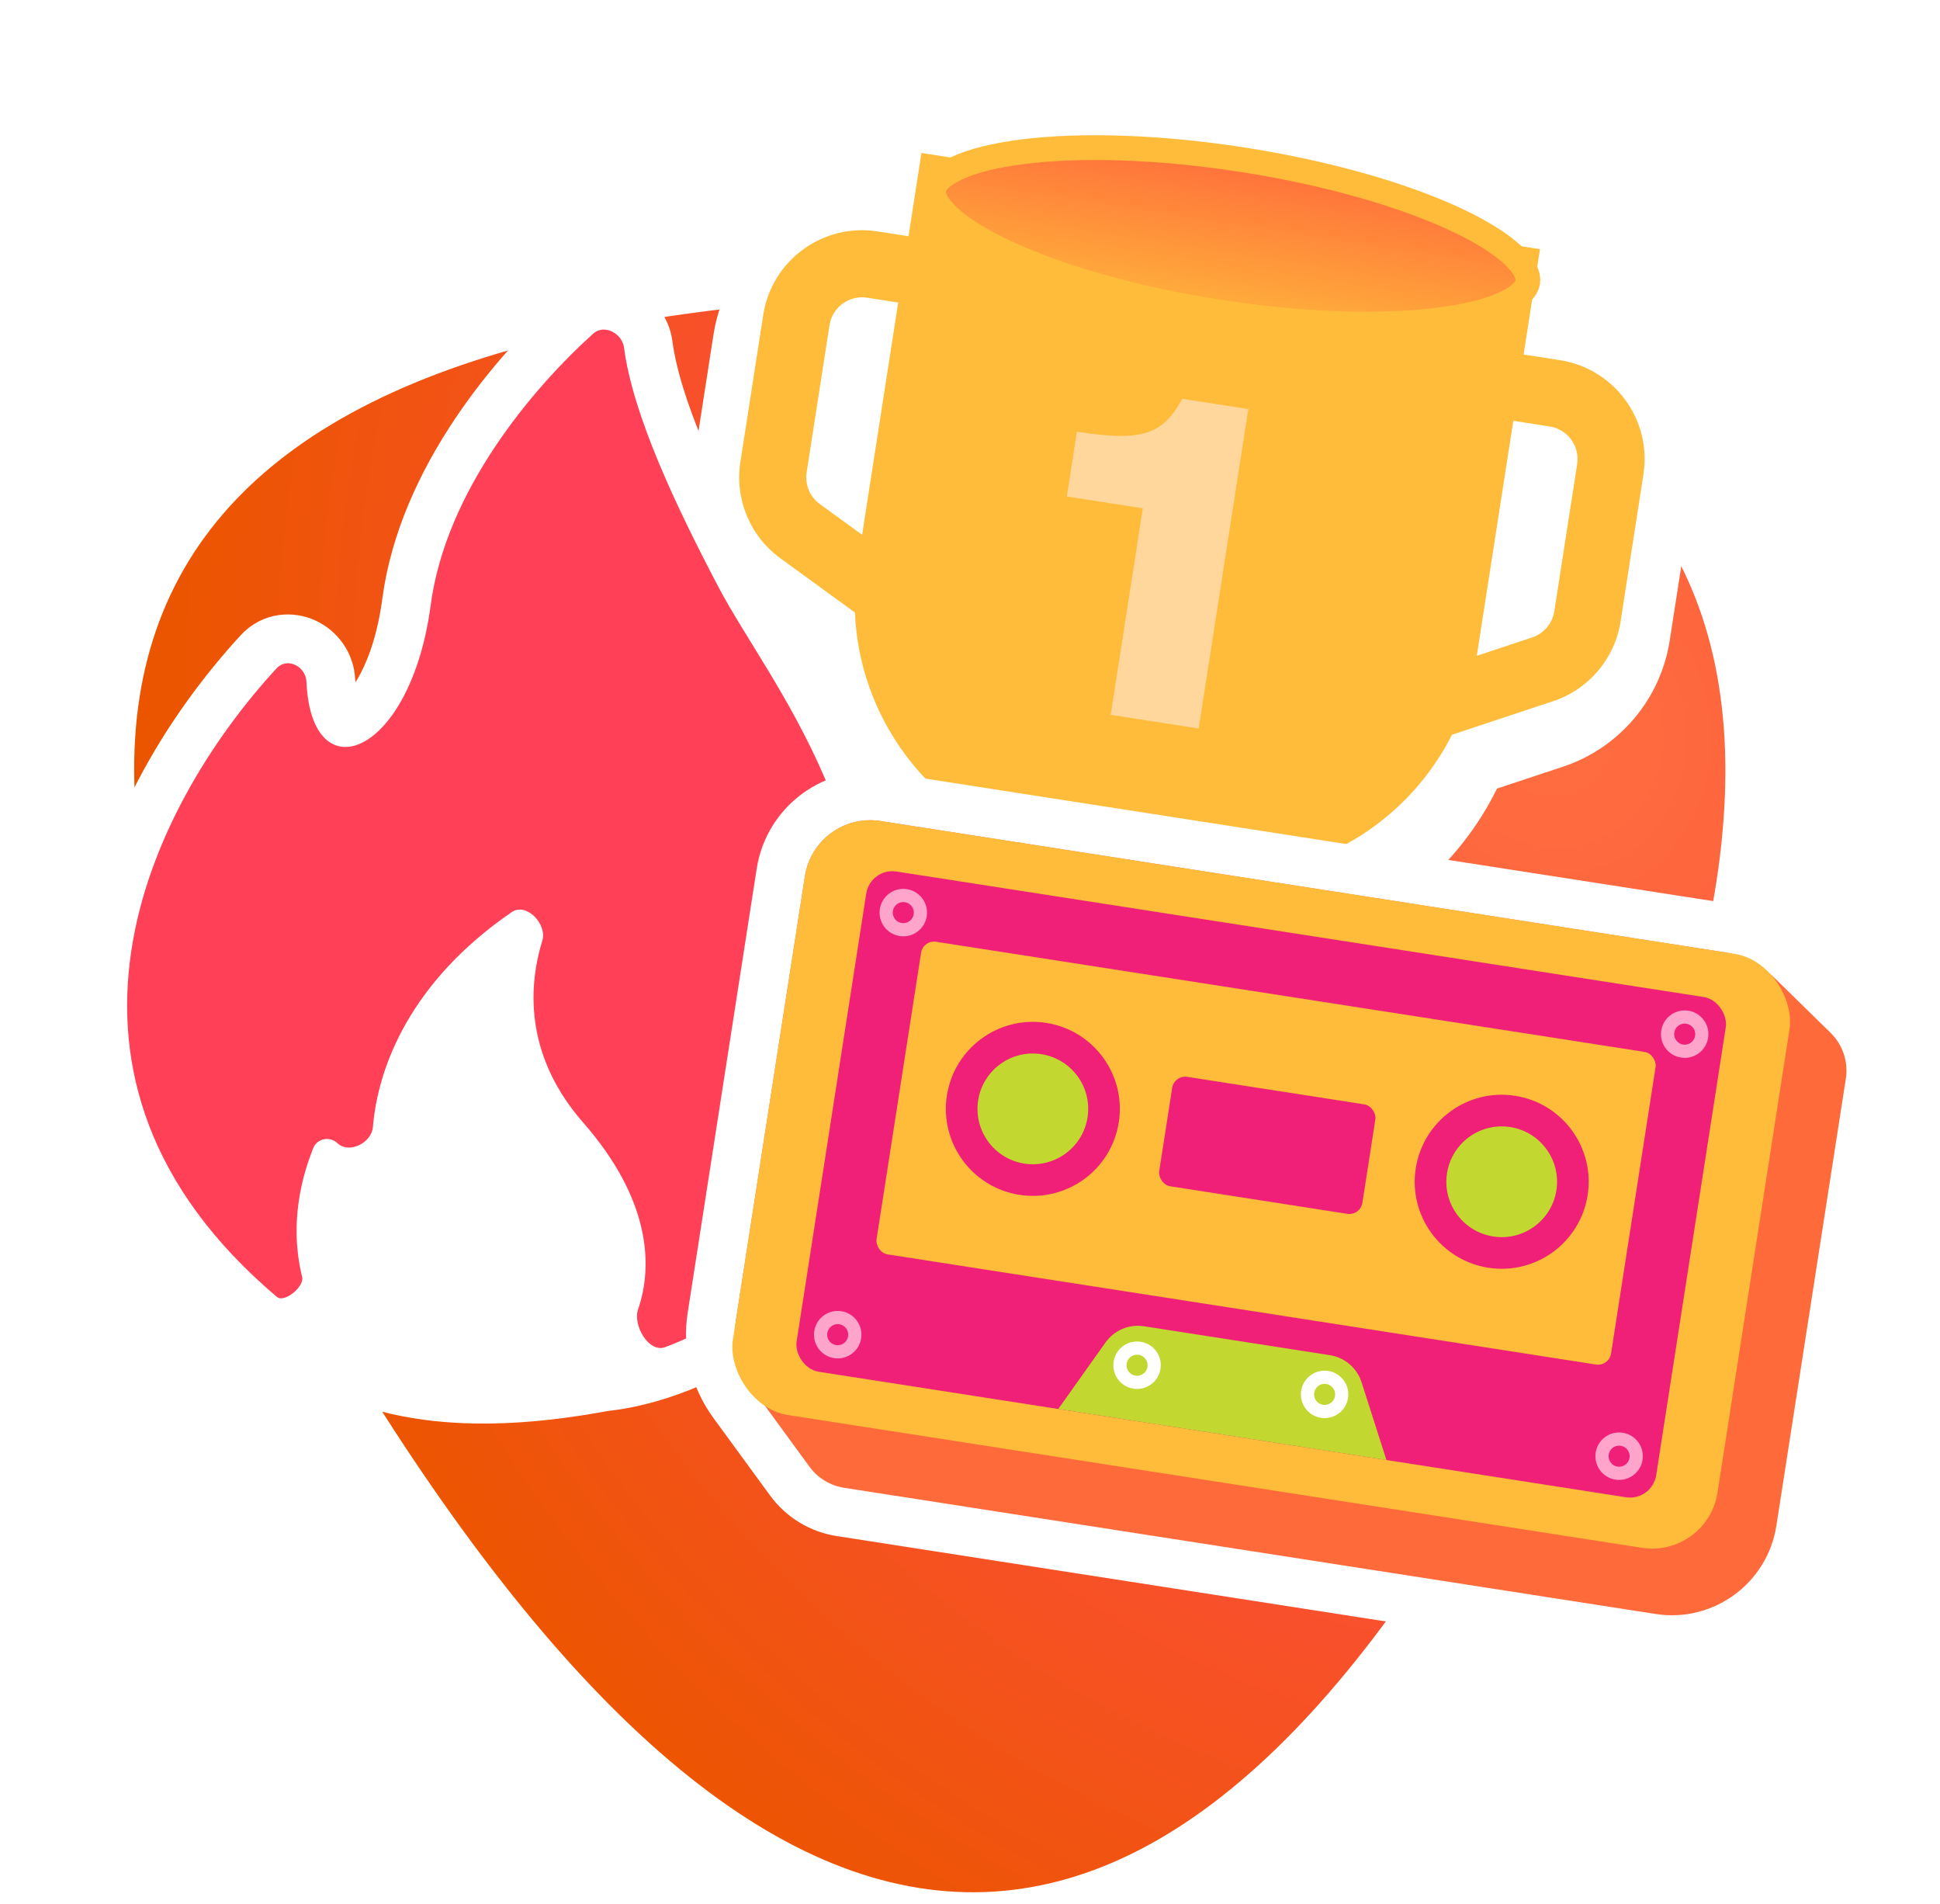 <svg width="159" height="156" viewBox="0 0 159 156" fill="none" xmlns="http://www.w3.org/2000/svg">
<path fill-rule="evenodd" clip-rule="evenodd" d="M74.332 24.236C139.485 22.079 157.176 50.606 127.405 109.817C97.633 169.028 65.057 170.106 29.675 113.052C-5.707 55.998 9.178 26.393 74.332 24.236Z" fill="url(#paint0_radial_2136_6340)"/>
<mask id="path-2-outside-1_2136_6340" maskUnits="userSpaceOnUse" x="48.843" y="1.778" width="93.929" height="95.598" fill="black">
<rect fill="white" x="48.843" y="1.778" width="93.929" height="95.598"/>
<path fill-rule="evenodd" clip-rule="evenodd" d="M101.994 12.082C115.993 14.258 126.838 19.265 126.216 23.265L125.09 30.507L127.06 30.813C131.972 31.576 135.335 36.177 134.571 41.088L132.896 51.868C132.377 55.202 130.038 57.966 126.835 59.028L119.758 61.375C116.212 70.281 106.876 75.887 97.002 74.352L96.17 74.222L95.987 85.987C95.982 86.327 95.74 86.616 95.401 86.638C92.714 86.816 86.345 85.821 83.836 84.84C83.519 84.716 83.376 84.366 83.474 84.04L86.877 72.755C76.82 70.712 69.786 61.708 70.062 51.609L64.357 47.462C61.627 45.478 60.237 42.134 60.756 38.8L62.431 28.02C63.195 23.109 67.795 19.746 72.707 20.51L74.677 20.816L75.52 15.391C75.52 15.389 75.521 15.387 75.521 15.384C76.143 11.385 87.995 9.906 101.994 12.082ZM74.053 24.829L70.609 46.986L66.745 44.176C65.247 43.088 64.484 41.253 64.769 39.423L66.445 28.644C66.863 25.949 69.388 24.104 72.083 24.523L74.053 24.829ZM121.022 56.676L124.466 34.52L126.436 34.826C129.132 35.245 130.977 37.77 130.558 40.465L128.882 51.244C128.598 53.073 127.314 54.59 125.557 55.173L121.022 56.676Z"/>
</mask>
<path fill-rule="evenodd" clip-rule="evenodd" d="M101.994 12.082C115.993 14.258 126.838 19.265 126.216 23.265L125.09 30.507L127.06 30.813C131.972 31.576 135.335 36.177 134.571 41.088L132.896 51.868C132.377 55.202 130.038 57.966 126.835 59.028L119.758 61.375C116.212 70.281 106.876 75.887 97.002 74.352L96.17 74.222L95.987 85.987C95.982 86.327 95.74 86.616 95.401 86.638C92.714 86.816 86.345 85.821 83.836 84.84C83.519 84.716 83.376 84.366 83.474 84.04L86.877 72.755C76.82 70.712 69.786 61.708 70.062 51.609L64.357 47.462C61.627 45.478 60.237 42.134 60.756 38.8L62.431 28.02C63.195 23.109 67.795 19.746 72.707 20.51L74.677 20.816L75.52 15.391C75.52 15.389 75.521 15.387 75.521 15.384C76.143 11.385 87.995 9.906 101.994 12.082ZM74.053 24.829L70.609 46.986L66.745 44.176C65.247 43.088 64.484 41.253 64.769 39.423L66.445 28.644C66.863 25.949 69.388 24.104 72.083 24.523L74.053 24.829ZM121.022 56.676L124.466 34.52L126.436 34.826C129.132 35.245 130.977 37.77 130.558 40.465L128.882 51.244C128.598 53.073 127.314 54.59 125.557 55.173L121.022 56.676Z" fill="#D9D9D9"/>
<path d="M126.216 23.265L122.264 22.65L122.264 22.65L126.216 23.265ZM125.09 30.507L124.476 34.459L120.523 33.845L121.138 29.892L125.09 30.507ZM127.06 30.813L127.675 26.86L127.675 26.86L127.06 30.813ZM134.571 41.088L138.524 41.703L134.571 41.088ZM132.896 51.868L136.848 52.482L132.896 51.868ZM126.835 59.028L125.576 55.231L125.576 55.231L126.835 59.028ZM119.758 61.375L116.042 59.895L116.731 58.164L118.499 57.578L119.758 61.375ZM96.17 74.222L92.17 74.16L92.242 69.564L96.784 70.27L96.17 74.222ZM95.987 85.987L99.987 86.049L99.987 86.049L95.987 85.987ZM95.401 86.638L95.666 90.629L95.666 90.629L95.401 86.638ZM83.836 84.84L82.379 88.564L82.379 88.564L83.836 84.84ZM83.474 84.04L87.303 85.195L87.303 85.195L83.474 84.04ZM86.877 72.755L87.673 68.835L91.974 69.709L90.707 73.91L86.877 72.755ZM70.062 51.609L72.414 48.374L74.118 49.613L74.061 51.719L70.062 51.609ZM64.357 47.462L62.005 50.697L64.357 47.462ZM60.756 38.8L56.803 38.185L60.756 38.8ZM62.431 28.02L66.384 28.635L62.431 28.02ZM72.707 20.51L72.092 24.462L72.707 20.51ZM74.677 20.816L78.629 21.43L78.015 25.383L74.062 24.768L74.677 20.816ZM75.52 15.391L79.475 15.993L79.472 16.006L75.52 15.391ZM70.609 46.986L74.561 47.6L73.555 54.073L68.257 50.221L70.609 46.986ZM74.053 24.829L74.667 20.877L78.62 21.491L78.005 25.444L74.053 24.829ZM66.745 44.176L64.393 47.412L64.393 47.412L66.745 44.176ZM124.466 34.52L120.514 33.906L121.128 29.953L125.081 30.567L124.466 34.52ZM121.022 56.676L122.281 60.473L116.064 62.535L117.07 56.062L121.022 56.676ZM130.558 40.465L126.605 39.85L130.558 40.465ZM128.882 51.244L124.93 50.629L128.882 51.244ZM125.557 55.173L124.298 51.376L124.298 51.376L125.557 55.173ZM122.264 22.65C122.107 23.656 122.776 23.843 121.941 23.067C121.229 22.406 119.917 21.547 117.911 20.621C113.952 18.793 108.119 17.082 101.38 16.035L102.609 8.13C109.868 9.258 116.458 11.139 121.265 13.358C123.642 14.456 125.8 15.734 127.384 17.204C128.844 18.56 130.636 20.873 130.169 23.879L122.264 22.65ZM130.169 23.879L129.043 31.121L121.138 29.892L122.264 22.65L130.169 23.879ZM125.705 26.554L127.675 26.86L126.446 34.765L124.476 34.459L125.705 26.554ZM127.675 26.86C134.769 27.963 139.626 34.608 138.524 41.703L130.619 40.474C131.043 37.745 129.175 35.19 126.446 34.765L127.675 26.86ZM138.524 41.703L136.848 52.482L128.943 51.253L130.619 40.474L138.524 41.703ZM136.848 52.482C136.1 57.298 132.72 61.291 128.094 62.825L125.576 55.231C127.355 54.641 128.655 53.105 128.943 51.253L136.848 52.482ZM128.094 62.825L121.017 65.171L118.499 57.578L125.576 55.231L128.094 62.825ZM123.474 62.854C119.254 73.456 108.146 80.132 96.388 78.304L97.617 70.399C105.607 71.641 113.171 67.107 116.042 59.895L123.474 62.854ZM96.388 78.304L95.555 78.175L96.784 70.27L97.617 70.399L96.388 78.304ZM100.169 74.285L99.987 86.049L91.988 85.925L92.17 74.16L100.169 74.285ZM99.987 86.049C99.954 88.193 98.349 90.451 95.666 90.629L95.137 82.647C93.131 82.78 92.011 84.46 91.988 85.925L99.987 86.049ZM95.666 90.629C93.859 90.749 91.233 90.484 88.936 90.126C86.638 89.768 84.059 89.222 82.379 88.564L85.294 81.115C86.122 81.439 87.983 81.881 90.167 82.221C92.354 82.562 94.255 82.705 95.137 82.647L95.666 90.629ZM82.379 88.564C79.873 87.584 79.023 84.943 79.644 82.885L87.303 85.195C87.728 83.789 87.165 81.847 85.294 81.115L82.379 88.564ZM79.644 82.885L83.048 71.6L90.707 73.91L87.303 85.195L79.644 82.885ZM86.081 76.675C74.104 74.242 65.734 63.526 66.064 51.5L74.061 51.719C73.837 59.891 79.536 67.182 87.673 68.835L86.081 76.675ZM67.71 54.845L62.005 50.697L66.709 44.226L72.414 48.374L67.71 54.845ZM62.005 50.697C58.062 47.831 56.054 43.001 56.803 38.185L64.708 39.414C64.42 41.266 65.192 43.124 66.709 44.226L62.005 50.697ZM56.803 38.185L58.479 27.406L66.384 28.635L64.708 39.414L56.803 38.185ZM58.479 27.406C59.581 20.312 66.227 15.454 73.321 16.557L72.092 24.462C69.364 24.038 66.808 25.906 66.384 28.635L58.479 27.406ZM73.321 16.557L75.291 16.863L74.062 24.768L72.092 24.462L73.321 16.557ZM70.724 20.201L71.567 14.777L79.472 16.006L78.629 21.43L70.724 20.201ZM79.474 15.999C79.474 15.997 79.474 15.995 79.475 15.993L71.565 14.79C71.566 14.783 71.567 14.777 71.569 14.77L79.474 15.999ZM101.38 16.035C94.64 14.987 88.564 14.847 84.236 15.387C82.044 15.66 80.534 16.08 79.654 16.494C78.623 16.98 79.317 17.005 79.474 15.999L71.569 14.77C72.036 11.764 74.445 10.104 76.248 9.256C78.203 8.335 80.647 7.772 83.246 7.448C88.5 6.793 95.349 7.001 102.609 8.13L101.38 16.035ZM66.656 46.371L70.1 24.215L78.005 25.444L74.561 47.6L66.656 46.371ZM69.097 40.941L72.961 43.75L68.257 50.221L64.393 47.412L69.097 40.941ZM68.721 40.038C68.667 40.386 68.812 40.734 69.097 40.941L64.393 47.412C61.682 45.441 60.302 42.12 60.816 38.809L68.721 40.038ZM70.397 29.259L68.721 40.038L60.816 38.809L62.492 28.03L70.397 29.259ZM71.469 28.476C70.956 28.396 70.477 28.747 70.397 29.259L62.492 28.03C63.25 23.152 67.819 19.812 72.697 20.57L71.469 28.476ZM73.439 28.782L71.469 28.476L72.697 20.57L74.667 20.877L73.439 28.782ZM128.419 35.134L124.975 57.291L117.07 56.062L120.514 33.906L128.419 35.134ZM125.822 38.779L123.852 38.472L125.081 30.567L127.051 30.874L125.822 38.779ZM126.605 39.85C126.685 39.338 126.334 38.858 125.822 38.779L127.051 30.874C131.929 31.632 135.269 36.201 134.51 41.079L126.605 39.85ZM124.93 50.629L126.605 39.85L134.51 41.079L132.835 51.858L124.93 50.629ZM124.298 51.376C124.632 51.265 124.876 50.977 124.93 50.629L132.835 51.858C132.32 55.169 129.996 57.915 126.816 58.969L124.298 51.376ZM119.763 52.88L124.298 51.376L126.816 58.969L122.281 60.473L119.763 52.88Z" fill="white" mask="url(#path-2-outside-1_2136_6340)"/>
<path fill-rule="evenodd" clip-rule="evenodd" d="M88.143 95.229C78.643 93.752 71.321 90.123 71.787 87.123L72.35 83.502L76.73 84.183C80.052 83.561 84.737 83.574 89.831 84.365C94.925 85.157 99.394 86.568 102.37 88.169L106.75 88.85L106.187 92.471C105.721 95.471 97.642 96.705 88.143 95.229Z" fill="#FF6A3B"/>
<path fill-rule="evenodd" clip-rule="evenodd" d="M88.143 95.229C78.643 93.752 71.321 90.123 71.787 87.123L72.35 83.502L76.73 84.183C80.052 83.561 84.737 83.574 89.831 84.365C94.925 85.157 99.394 86.568 102.37 88.169L106.75 88.85L106.187 92.471C105.721 95.471 97.642 96.705 88.143 95.229Z" fill="url(#paint1_linear_2136_6340)"/>
<ellipse cx="17.407" cy="5.497" rx="17.407" ry="5.497" transform="matrix(0.988 0.154 0.154 -0.988 71.506 88.934)" fill="#FFBC3B"/>
<g filter="url(#filter0_i_2136_6340)">
<path fill-rule="evenodd" clip-rule="evenodd" d="M119.315 55.732L122.435 35.659L127.009 36.37C128.483 36.599 129.492 37.979 129.263 39.453L127.389 51.51C127.233 52.51 126.531 53.339 125.57 53.658L119.315 55.732ZM117.848 29.383L127.854 30.938C132.327 31.634 135.39 35.824 134.694 40.297L132.82 52.354C132.348 55.391 130.217 57.908 127.3 58.875L112.501 63.783L117.848 29.383Z" fill="#FFBC3B"/>
</g>
<g filter="url(#filter1_i_2136_6340)">
<path fill-rule="evenodd" clip-rule="evenodd" d="M72.522 46.602L75.643 26.529L71.069 25.818C69.595 25.589 68.215 26.598 67.986 28.071L66.112 40.128C65.956 41.129 66.373 42.132 67.192 42.727L72.522 46.602ZM81.919 21.941L71.913 20.386C67.44 19.691 63.25 22.753 62.554 27.227L60.68 39.284C60.208 42.321 61.474 45.366 63.96 47.173L76.571 56.342L81.919 21.941Z" fill="#FFBC3B"/>
</g>
<g filter="url(#filter2_i_2136_6340)">
<path d="M96.371 61.275L90.61 60.38L83.474 84.042C83.375 84.368 83.519 84.717 83.836 84.841C86.345 85.823 92.714 86.818 95.401 86.639C95.74 86.617 95.982 86.328 95.987 85.989L96.371 61.275Z" fill="#FFBC3B"/>
</g>
<g filter="url(#filter3_i_2136_6340)">
<path d="M126.216 23.266L75.521 15.385L70.306 48.931C68.523 60.402 76.377 71.147 87.849 72.93L97.002 74.353C108.473 76.136 119.218 68.282 121.002 56.811L126.216 23.266Z" fill="#FFBC3B"/>
</g>
<path d="M125.213 23.111C125.289 22.62 125.04 21.875 123.971 20.883C122.934 19.919 121.307 18.904 119.162 17.914C114.886 15.94 108.772 14.166 101.838 13.088C94.905 12.01 88.54 11.845 83.867 12.427C81.523 12.72 79.664 13.193 78.383 13.796C77.064 14.417 76.6 15.052 76.524 15.543C76.448 16.034 76.697 16.779 77.766 17.771C78.803 18.734 80.43 19.75 82.575 20.74C86.85 22.714 92.965 24.488 99.899 25.566C106.832 26.643 113.197 26.809 117.87 26.226C120.214 25.934 122.073 25.46 123.353 24.858C124.673 24.237 125.136 23.602 125.213 23.111Z" fill="url(#paint2_linear_2136_6340)" stroke="#FFBC3B" stroke-width="2.031"/>
<path d="M93.662 41.65L87.435 40.682L88.261 35.37C93.537 36.191 95.276 35.668 96.894 32.677L102.311 33.519L98.243 59.692L91.031 58.571L93.662 41.65Z" fill="#FFD79C"/>
<path d="M26.181 111.409L26.23 111.442L26.28 111.472C30.203 113.816 34.771 114.564 38.911 114.638C43.025 114.711 46.88 114.121 49.553 113.631C56.508 112.918 70.613 107.025 72.985 89.175C75.375 71.184 68.074 59.368 63.234 51.536C62.233 49.916 61.337 48.466 60.654 47.167C57.157 40.516 53.793 33.346 53.13 28.233C52.955 26.881 52.053 25.857 51.026 25.363C49.974 24.858 48.467 24.784 47.283 25.849C42.198 30.425 34.657 39.233 33.318 49.314C32.932 52.217 32.175 54.501 31.303 56.149C30.411 57.834 29.477 58.713 28.827 59.047C28.519 59.205 28.338 59.21 28.269 59.204C28.22 59.199 28.147 59.185 28.029 59.072C27.729 58.783 27.204 57.873 27.114 55.773C27.052 54.327 26.151 53.192 25.045 52.673C23.898 52.134 22.32 52.188 21.2 53.404C15.468 59.629 9.471 69.117 8.543 79.63C7.597 90.345 11.954 101.735 26.181 111.409Z" fill="white" stroke="white" stroke-width="4"/>
<path d="M35.3 49.577C36.544 40.216 43.643 31.816 48.621 27.336C49.512 26.534 50.992 27.302 51.147 28.491C51.863 34.017 55.415 41.5 58.884 48.098C63.085 56.087 73.778 68.013 71.002 88.912C69.292 101.783 61.08 107.949 54.508 110.385C53.188 110.874 51.843 108.607 52.3 107.274C53.534 103.676 53.306 98.277 47.793 91.978C43.225 86.761 43.163 81.26 44.442 77.095C44.868 75.708 43.136 73.916 41.94 74.737C33.692 80.396 30.977 87.342 30.562 92.356C30.456 93.641 28.61 94.567 27.672 93.68C27.034 93.077 25.993 93.266 25.668 94.082C24.02 98.224 24.07 101.848 24.765 104.637C24.96 105.416 23.309 106.787 22.696 106.268C1.326 88.192 12.216 66.113 22.671 54.759C23.531 53.825 25.061 54.591 25.116 55.859C25.513 65.088 33.654 61.971 35.3 49.577Z" fill="#FF4056"/>
<path d="M151.43 83.197L150.055 84.601L151.43 83.197L146.79 78.657C145.362 77.261 143.534 76.345 141.56 76.038L72.462 65.297C68.414 64.668 64.623 67.439 63.994 71.487L58.34 107.861C57.949 110.372 58.573 112.936 60.073 114.988L64.732 121.363C65.723 122.719 67.213 123.626 68.872 123.884L135.387 134.223C141.208 135.128 146.661 131.142 147.566 125.321L153.259 88.696C153.573 86.675 152.892 84.627 151.43 83.197Z" fill="#FF6A3B" stroke="white" stroke-width="4"/>
<rect x="66.802" y="66.441" width="81.664" height="49.258" rx="5.417" transform="rotate(8.835 66.802 66.441)" fill="#FFBC3B"/>
<rect x="71.328" y="71.078" width="71.294" height="41.48" rx="2.167" transform="rotate(8.835 71.328 71.078)" fill="#F01F77"/>
<rect x="75.656" y="77" width="60.924" height="25.925" rx="1.083" transform="rotate(8.835 75.656 77)" fill="#FFBC3B"/>
<rect x="96.236" y="88.07" width="16.851" height="9.074" rx="1.083" transform="rotate(8.835 96.236 88.07)" fill="#F01F77"/>
<path d="M90.606 110C91.319 108.997 92.537 108.482 93.754 108.671L108.997 111.041C110.214 111.23 111.219 112.09 111.594 113.263L113.63 119.632L86.732 115.451L90.606 110Z" fill="#C2D72F"/>
<ellipse cx="84.651" cy="90.859" rx="7.129" ry="7.129" transform="rotate(8.835 84.651 90.859)" fill="#F01F77"/>
<circle cx="93.193" cy="111.864" r="1.403" transform="rotate(8.835 93.193 111.864)" stroke="white" stroke-width="1.083"/>
<circle cx="108.563" cy="114.255" r="1.403" transform="rotate(8.835 108.563 114.255)" stroke="white" stroke-width="1.083"/>
<circle cx="68.657" cy="109.361" r="1.403" transform="rotate(8.835 68.657 109.361)" stroke="#FFA5CB" stroke-width="1.083"/>
<circle cx="74.033" cy="74.778" r="1.403" transform="rotate(8.835 74.033 74.778)" stroke="#FFA5CB" stroke-width="1.083"/>
<circle cx="138.076" cy="84.736" r="1.403" transform="rotate(8.835 138.076 84.736)" stroke="#FFA5CB" stroke-width="1.083"/>
<circle cx="132.701" cy="119.318" r="1.403" transform="rotate(8.835 132.701 119.318)" stroke="#FFA5CB" stroke-width="1.083"/>
<ellipse cx="123.077" cy="96.831" rx="7.129" ry="7.129" transform="rotate(8.835 123.077 96.831)" fill="#F01F77"/>
<ellipse cx="84.651" cy="90.86" rx="4.537" ry="4.537" transform="rotate(8.835 84.651 90.86)" fill="#C2D72F"/>
<ellipse cx="123.078" cy="96.832" rx="4.537" ry="4.537" transform="rotate(8.835 123.078 96.832)" fill="#C2D72F"/>
<defs>
<filter id="filter0_i_2136_6340" x="112.501" y="27.958" width="22.292" height="35.824" filterUnits="userSpaceOnUse" color-interpolation-filters="sRGB">
<feFlood flood-opacity="0" result="BackgroundImageFix"/>
<feBlend mode="normal" in="SourceGraphic" in2="BackgroundImageFix" result="shape"/>
<feColorMatrix in="SourceAlpha" type="matrix" values="0 0 0 0 0 0 0 0 0 0 0 0 0 0 0 0 0 0 127 0" result="hardAlpha"/>
<feOffset dy="-1.425"/>
<feGaussianBlur stdDeviation="0.713"/>
<feComposite in2="hardAlpha" operator="arithmetic" k2="-1" k3="1"/>
<feColorMatrix type="matrix" values="0 0 0 0 1 0 0 0 0 0.416 0 0 0 0 0.231 0 0 0 0.5 0"/>
<feBlend mode="normal" in2="shape" result="effect1_innerShadow_2136_6340"/>
</filter>
<filter id="filter1_i_2136_6340" x="60.583" y="18.864" width="21.336" height="37.476" filterUnits="userSpaceOnUse" color-interpolation-filters="sRGB">
<feFlood flood-opacity="0" result="BackgroundImageFix"/>
<feBlend mode="normal" in="SourceGraphic" in2="BackgroundImageFix" result="shape"/>
<feColorMatrix in="SourceAlpha" type="matrix" values="0 0 0 0 0 0 0 0 0 0 0 0 0 0 0 0 0 0 127 0" result="hardAlpha"/>
<feOffset dy="-1.425"/>
<feGaussianBlur stdDeviation="0.713"/>
<feComposite in2="hardAlpha" operator="arithmetic" k2="-1" k3="1"/>
<feColorMatrix type="matrix" values="0 0 0 0 1 0 0 0 0 0.416 0 0 0 0 0.231 0 0 0 0.5 0"/>
<feBlend mode="normal" in2="shape" result="effect1_innerShadow_2136_6340"/>
</filter>
<filter id="filter2_i_2136_6340" x="83.443" y="57.529" width="12.927" height="29.131" filterUnits="userSpaceOnUse" color-interpolation-filters="sRGB">
<feFlood flood-opacity="0" result="BackgroundImageFix"/>
<feBlend mode="normal" in="SourceGraphic" in2="BackgroundImageFix" result="shape"/>
<feColorMatrix in="SourceAlpha" type="matrix" values="0 0 0 0 0 0 0 0 0 0 0 0 0 0 0 0 0 0 127 0" result="hardAlpha"/>
<feOffset dy="-3.563"/>
<feGaussianBlur stdDeviation="1.425"/>
<feComposite in2="hardAlpha" operator="arithmetic" k2="-1" k3="1"/>
<feColorMatrix type="matrix" values="0 0 0 0 1 0 0 0 0 0.416 0 0 0 0 0.231 0 0 0 0.5 0"/>
<feBlend mode="normal" in2="shape" result="effect1_innerShadow_2136_6340"/>
</filter>
<filter id="filter3_i_2136_6340" x="70.054" y="12.537" width="56.162" height="62.069" filterUnits="userSpaceOnUse" color-interpolation-filters="sRGB">
<feFlood flood-opacity="0" result="BackgroundImageFix"/>
<feBlend mode="normal" in="SourceGraphic" in2="BackgroundImageFix" result="shape"/>
<feColorMatrix in="SourceAlpha" type="matrix" values="0 0 0 0 0 0 0 0 0 0 0 0 0 0 0 0 0 0 127 0" result="hardAlpha"/>
<feOffset dy="-2.85"/>
<feGaussianBlur stdDeviation="1.425"/>
<feComposite in2="hardAlpha" operator="arithmetic" k2="-1" k3="1"/>
<feColorMatrix type="matrix" values="0 0 0 0 1 0 0 0 0 0.416 0 0 0 0 0.231 0 0 0 0.5 0"/>
<feBlend mode="normal" in2="shape" result="effect1_innerShadow_2136_6340"/>
</filter>
<radialGradient id="paint0_radial_2136_6340" cx="0" cy="0" r="1" gradientUnits="userSpaceOnUse" gradientTransform="translate(127.968 59.606) rotate(164.745) scale(112.998 116.85)">
<stop stop-color="#FF6E40"/>
<stop offset="0.554" stop-color="#FC4F38"/>
<stop offset="1" stop-color="#EC5500"/>
</radialGradient>
<linearGradient id="paint1_linear_2136_6340" x1="89.754" y1="84.862" x2="88.368" y2="93.779" gradientUnits="userSpaceOnUse">
<stop stop-color="#FFBC3B"/>
<stop offset="1" stop-color="#FF6A3B"/>
</linearGradient>
<linearGradient id="paint2_linear_2136_6340" x1="99.501" y1="28.121" x2="101.994" y2="12.085" gradientUnits="userSpaceOnUse">
<stop stop-color="#FFBC3B"/>
<stop offset="1" stop-color="#FF6A3B"/>
</linearGradient>
</defs>
</svg>

